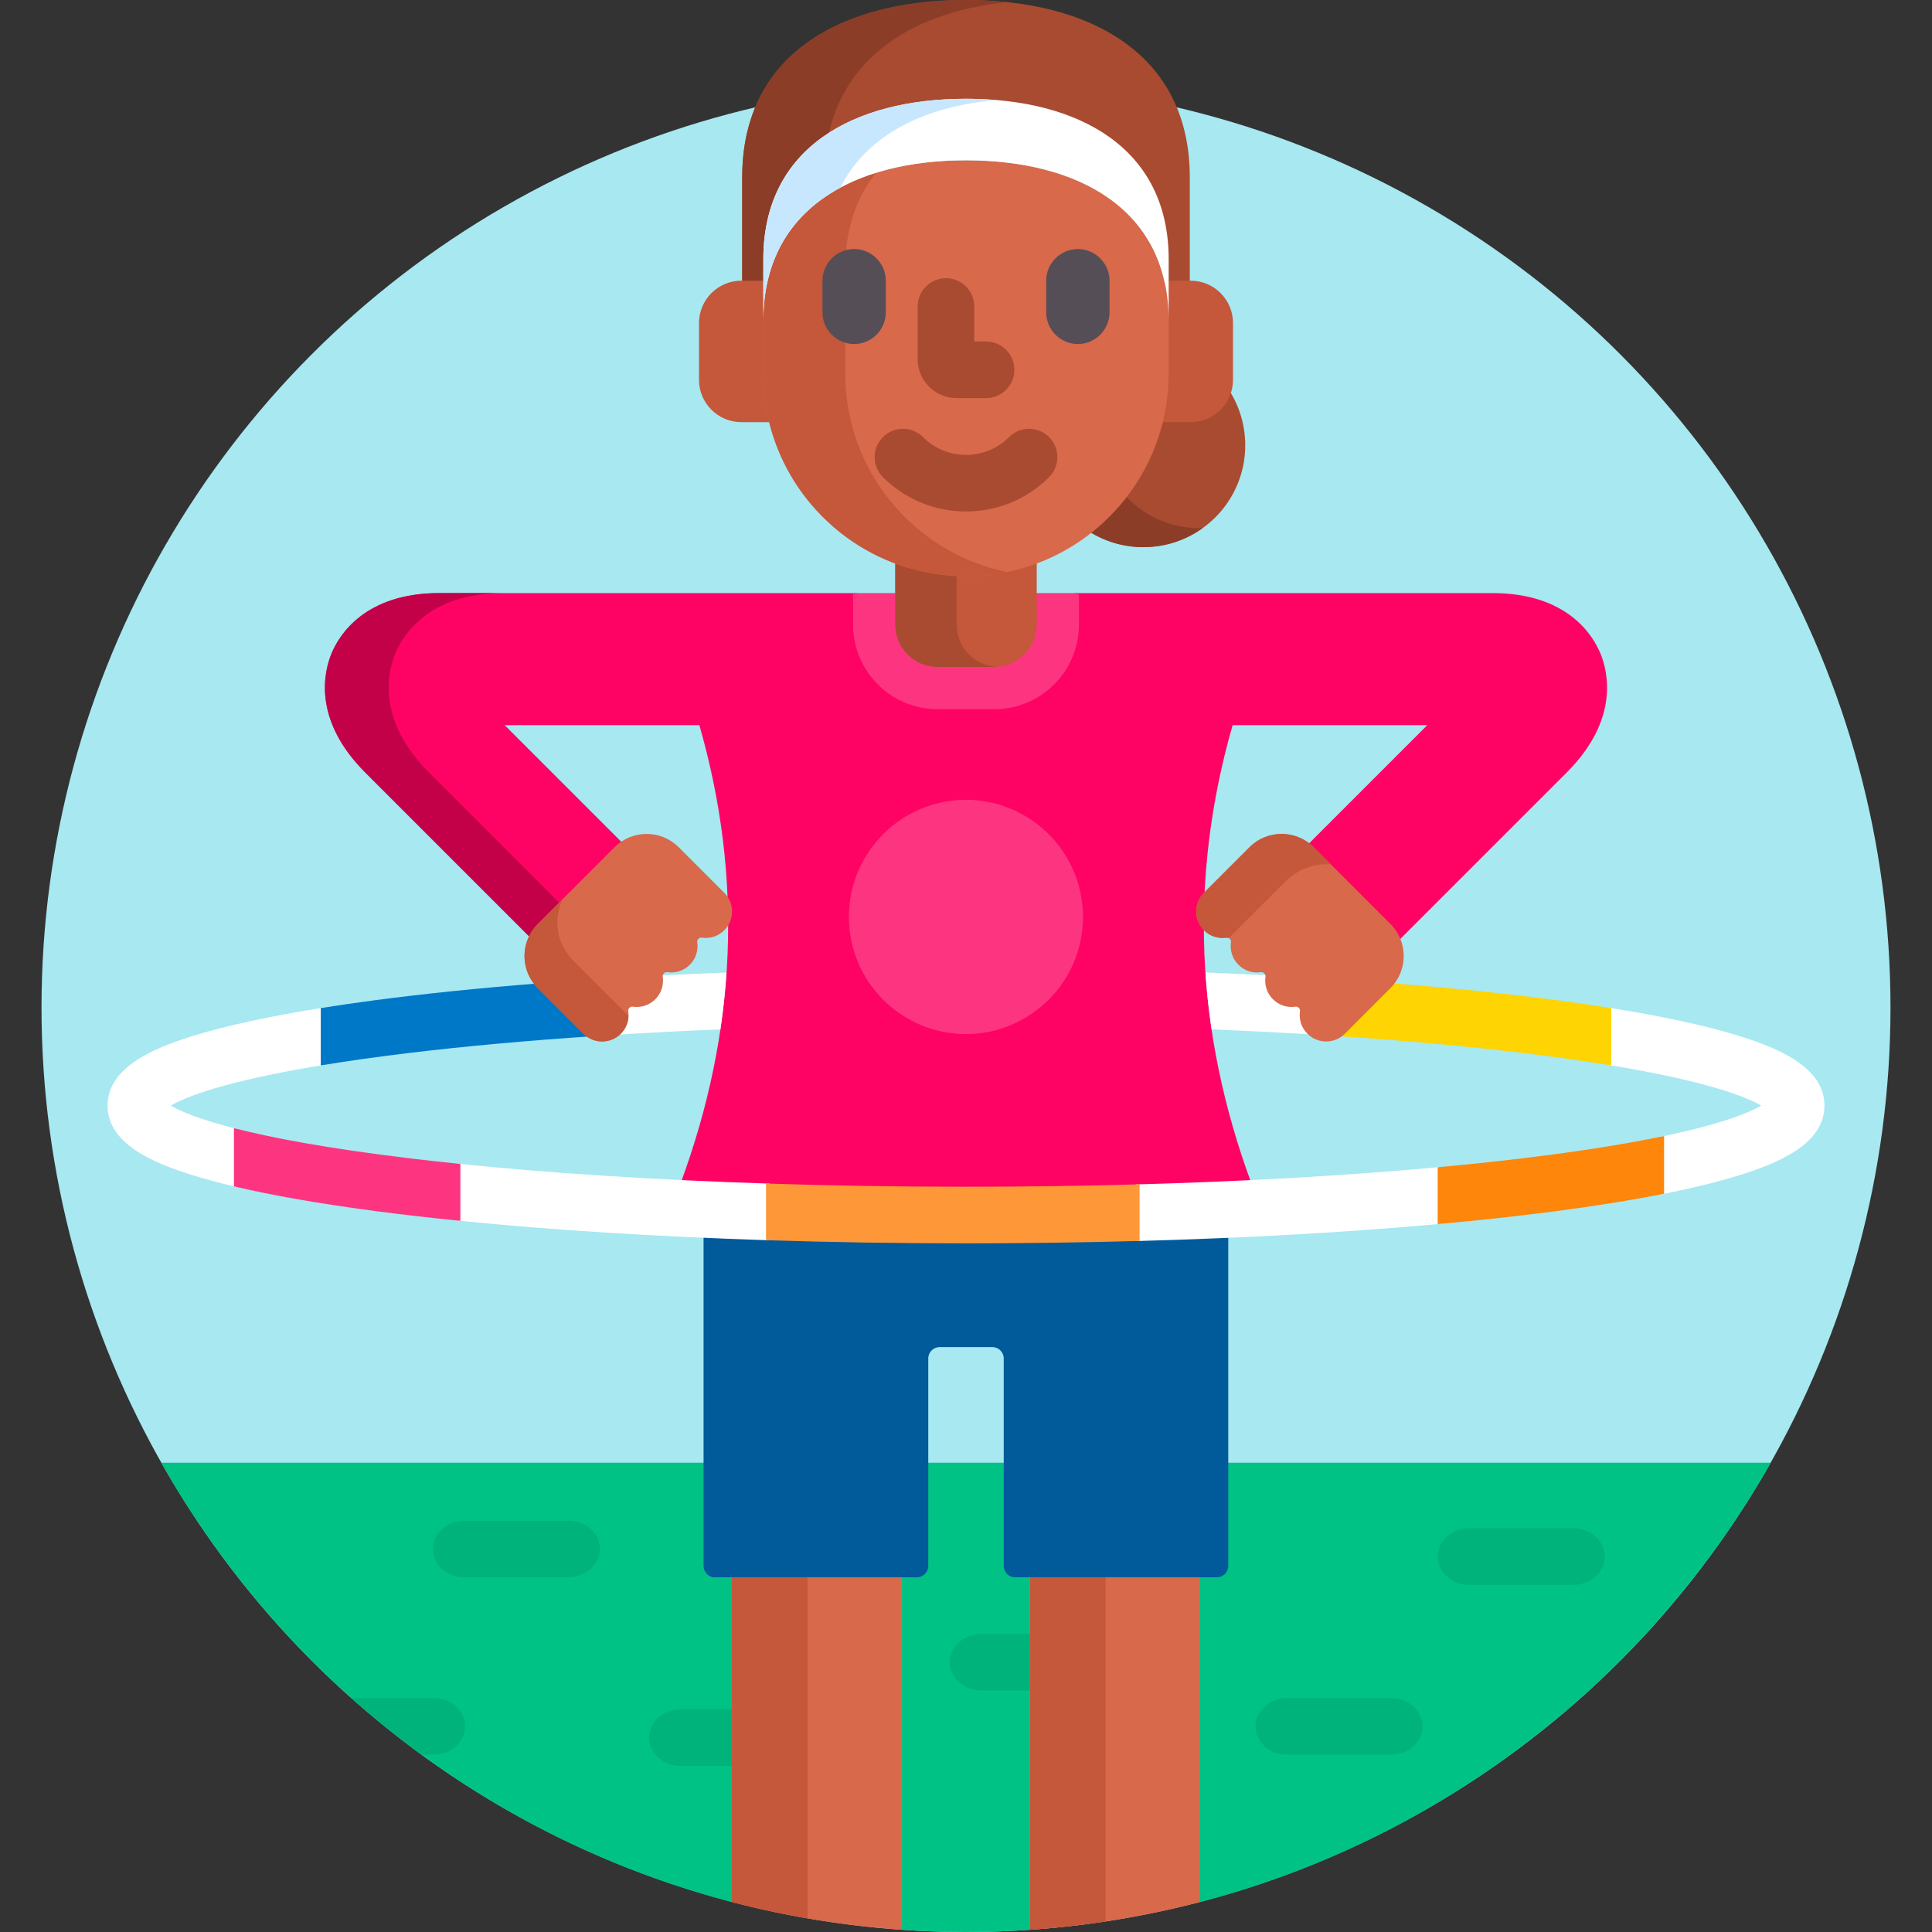 <svg id="Capa_1" enable-background="new 0 0 512 512" height="512" viewBox="0 0 512 512" width="512" xmlns="http://www.w3.org/2000/svg"><rect x="0" y="0" width="512" height="512" fill="#333333" stroke="none"/><circle cx="256" cy="267" fill="#a7e8f1" r="245"/><path d="m274 417h-5c-1.103 0-2-.897-2-2v-27.366h-22v27.366c0 1.103-.898 2-2 2h-5v94.342c5.944.432 11.945.658 18 .658s12.056-.227 18-.658z" fill="#00c285"/><path d="m195 417h-5.5c-1.102 0-2-.897-2-2v-27.366h-144.776c32.397 57.153 87.098 99.998 152.276 116.704z" fill="#00c285"/><path d="m324.5 387.634v27.366c0 1.103-.897 2-2 2h-5.5v87.338c65.177-16.706 119.878-59.551 152.275-116.704z" fill="#00c285"/><path d="m195 453h-14.666c-4.584 0-8.334 3.375-8.334 7.5s3.75 7.5 8.334 7.5h14.666z" fill="#00b37b"/><path d="m274 433h-13.949c-4.584 0-8.334 3.375-8.334 7.5s3.75 7.5 8.334 7.5h13.949z" fill="#00b37b"/><path d="m203.292 75.391v-6.693c0-25.999 19.704-41.522 52.708-41.522 33.005 0 52.709 15.522 52.709 41.522v6.693h6.596v-28.44c0-32.753-26.552-46.951-59.305-46.951s-59.303 14.198-59.303 46.951v28.439h6.595z" fill="#a94b30"/><path d="m203.292 75.391v-6.693c0-13.965 5.692-24.901 16.069-32.039 4.405-22.21 23.393-33.562 47.486-36.096-3.518-.372-7.14-.563-10.847-.563-32.753 0-59.303 14.198-59.303 46.951v28.439h6.595z" fill="#8c3d27"/><path d="m325.471 103.03c-1.066 4.485-5.096 7.836-9.902 7.836h-8.226c-2.775 11.998-9.652 22.436-19.075 29.756 4.237 2.765 9.295 4.378 14.732 4.378 14.912 0 27-12.088 27-27 0-5.538-1.67-10.685-4.529-14.97z" fill="#a94b30"/><path d="m297.856 130.973c-2.769 3.614-5.994 6.856-9.589 9.649 4.238 2.765 9.296 4.378 14.733 4.378 5.844 0 11.248-1.862 15.667-5.017-.223.005-.443.017-.667.017-8.009 0-15.199-3.49-20.144-9.027z" fill="#8c3d27"/><path d="m273 417v94.402c15.436-1.058 30.48-3.538 45-7.324v-87.078z" fill="#d8694b"/><path d="m293 417h-20v94.402c6.747-.463 13.414-1.213 20-2.209z" fill="#c5573a"/><path d="m194 417v87.078c14.52 3.787 29.564 6.267 45 7.324v-94.402z" fill="#d8694b"/><path d="m214 417h-20v87.078c6.561 1.711 13.236 3.141 20 4.308z" fill="#c5573a"/><path d="m256 328.5c-23.971 0-47.365-.5-69.5-1.464v87.964c0 1.65 1.35 3 3 3h53.5c1.65 0 3-1.35 3-3v-55c0-1.65 1.35-3 3-3h14c1.65 0 3 1.35 3 3v55c0 1.65 1.35 3 3 3h53.5c1.65 0 3-1.35 3-3v-87.964c-22.135.964-45.529 1.464-69.5 1.464z" fill="#015a9a"/><path d="m212 415v-87.074c-8.654-.23-17.166-.527-25.5-.89v87.964c0 1.65 1.35 3 3 3h25.5c-1.65 0-3-1.35-3-3z" fill="#015a9a"/><path d="m424.131 173.168c-1.992-4.81-8.77-15.996-28.631-15.996h-110.576v8.39c0 11.785-9.588 21.373-21.373 21.373h-15.102c-11.785 0-21.373-9.588-21.373-21.373v-8.39h-110.576c-19.861 0-26.639 11.186-28.631 15.996-1.992 4.809-5.11 17.512 8.935 31.556l44.156 44.156c.532-1.198 1.278-2.323 2.259-3.305l20.357-20.356c.547-.548 1.145-1.025 1.779-1.439l-31.607-31.607h51.589c11.643 40.518 9.964 81.036-5.028 121.555 23.995 1.163 49.573 1.773 75.69 1.773s51.695-.61 75.69-1.773c-14.992-40.519-16.672-81.037-5.028-121.555h51.589l-32.024 32.025c.418.313.822.646 1.197 1.021l20.358 20.356c1.173 1.174 2.014 2.552 2.546 4.018l44.869-44.869c14.045-14.044 10.927-26.747 8.935-31.556z" fill="#fe0364"/><path d="m273.738 157.172v8.39c0 5.617-4.57 10.187-10.188 10.187h-15.102c-5.617 0-10.187-4.569-10.187-10.187v-8.39h-12.186v8.39c0 12.337 10.036 22.373 22.373 22.373h15.102c12.337 0 22.373-10.036 22.373-22.373v-8.39z" fill="#fd3581"/><path d="m256 151.697c-6.598 0-12.911-1.229-18.737-3.454v17.318c0 6.152 5.034 11.187 11.187 11.187h15.102c6.153 0 11.188-5.034 11.188-11.187v-17.318c-5.828 2.225-12.141 3.454-18.74 3.454z" fill="#c5573a"/><path d="m253.524 165.561v-13.927c-5.703-.266-11.169-1.447-16.262-3.392v17.318c0 6.152 5.034 11.187 11.187 11.187h15.102c.195 0 .387-.02.58-.029-5.884-.306-10.607-5.2-10.607-11.157z" fill="#a94b30"/><path d="m203.292 98.988v-24.597h-6.86c-6.152 0-11.186 5.034-11.186 11.188v15.102c0 6.152 5.034 11.187 11.186 11.187h8.458c-1.039-4.126-1.598-8.438-1.598-12.88z" fill="#c5573a"/><path d="m315.568 74.391h-6.859v24.598c0 4.441-.559 8.754-1.598 12.878h8.457c6.153 0 11.187-5.034 11.187-11.187v-15.102c0-6.153-5.033-11.187-11.187-11.187z" fill="#c5573a"/><path d="m256 42.479c-29.662 0-53.708 12.859-53.708 42.521v13.988c0 29.663 24.046 53.709 53.708 53.709s53.709-24.046 53.709-53.709v-13.988c0-29.662-24.047-42.521-53.709-42.521z" fill="#d8694b"/><path d="m224 98.988v-27.94c0-10.439 2.983-18.794 8.137-25.243-17.685 5.52-29.845 18.107-29.845 39.195v13.988c0 29.663 24.046 53.709 53.708 53.709 3.719 0 7.349-.379 10.853-1.098-24.458-5.02-42.853-26.666-42.853-52.611z" fill="#c5573a"/><path d="m256 26.176c-29.662 0-53.708 12.859-53.708 42.522v16.302c0-29.662 24.046-42.521 53.708-42.521s53.709 12.859 53.709 42.521v-16.303c0-29.662-24.047-42.521-53.709-42.521z" fill="#fff"/><path d="m264.146 26.516c-2.656-.228-5.376-.34-8.146-.34-29.662 0-53.708 12.859-53.708 42.522v16.302c0-17.088 7.989-28.589 20.427-35.277 7.097-14.241 22.665-21.602 41.427-23.207z" fill="#c7e7ff"/><path d="m234.746 82.779c0 4.615-3.775 8.39-8.391 8.39-4.614 0-8.39-3.774-8.39-8.39v-8.39c0-4.614 3.775-8.39 8.39-8.39 4.615 0 8.391 3.775 8.391 8.39z" fill="#554e56"/><path d="m294.035 82.779c0 4.615-3.776 8.39-8.39 8.39-4.616 0-8.391-3.774-8.391-8.39v-8.39c0-4.614 3.774-8.39 8.391-8.39 4.613 0 8.39 3.775 8.39 8.39z" fill="#554e56"/><path d="m261.315 105.5h-7.831c-5.678 0-10.297-4.619-10.297-10.296v-13.983c0-4.143 3.357-7.5 7.5-7.5s7.5 3.357 7.5 7.5v9.279h3.128c4.142 0 7.5 3.357 7.5 7.5s-3.358 7.5-7.5 7.5z" fill="#a94b30"/><path d="m256.001 135.547c-7.974 0-15.947-3.035-22.018-9.105-2.929-2.93-2.929-7.678 0-10.607 2.93-2.928 7.678-2.928 10.607 0 6.29 6.292 16.527 6.294 22.819 0 2.93-2.928 7.678-2.928 10.607 0 2.929 2.93 2.929 7.678 0 10.607-6.069 6.07-14.042 9.105-22.015 9.105z" fill="#a94b30"/><path d="m143.219 245.575 5.664-5.664-35.188-35.188c-14.045-14.044-10.927-26.746-8.935-31.556s8.77-15.996 28.631-15.996h-16.891c-19.861 0-26.639 11.186-28.631 15.996-1.992 4.809-5.11 17.512 8.935 31.556l44.156 44.156c.532-1.197 1.278-2.322 2.259-3.304z" fill="#c20148"/><g fill="#fff"><path d="m347.189 273.244c-1.347-1.346-1.963-3.207-1.691-5.105.092-.646-.128-1.305-.589-1.765-.386-.385-.921-.606-1.468-.606l-1.184.085c-1.589 0-3.086-.622-4.215-1.752-1.346-1.346-1.961-3.206-1.687-5.103.023-.172.022-.345.004-.514-5.551-.285-11.183-.544-16.9-.769.339 5.028.879 10.057 1.627 15.085 9.345.383 18.478.849 27.345 1.393-.448-.259-.867-.574-1.242-.949z"/><path d="m174.634 258.534c-.013.151-.012.304.009.456.275 1.904-.34 3.765-1.686 5.11-1.129 1.13-2.626 1.752-4.216 1.752l-1.184-.085c-.546 0-1.081.222-1.468.608-.46.458-.68 1.117-.588 1.763.272 1.898-.344 3.76-1.691 5.105-.408.408-.866.748-1.359 1.019 9.216-.574 18.722-1.064 28.461-1.463.748-5.028 1.289-10.057 1.627-15.085-6.062.239-12.031.514-17.905.82z"/><path d="m121 308.355v15.082c24.727 2.52 52.912 4.301 83 5.254v-15.015c-30.12-.967-58.401-2.774-83-5.321z"/><path d="m86 282.183v-15.184c-14.358 2.261-26.083 4.792-34.942 7.553-10.503 3.273-22.558 8.328-22.558 18.448s12.055 15.175 22.558 18.448c3.53 1.101 7.519 2.164 11.942 3.188v-15.41c-10.205-2.555-15.295-4.799-17.754-6.227 3.865-2.242 14.213-6.503 40.754-10.816z"/><path d="m382 309.239c-24.369 2.267-51.906 3.846-81 4.647v15.01c29.086-.789 56.546-2.344 81-4.586z"/><path d="m460.942 274.552c-8.859-2.761-20.584-5.292-34.942-7.553v15.184c26.541 4.314 36.889 8.574 40.754 10.817-3.096 1.797-10.355 4.888-26.754 8.264v15.287c8.157-1.596 15.159-3.3 20.942-5.103 10.503-3.273 22.558-8.328 22.558-18.448s-12.055-15.175-22.558-18.448z"/></g><path d="m412.544 265.059c-13.431-1.771-28.293-3.28-44.214-4.521-.177.205-.354.411-.548.606l-12.101 12.1c-.495.495-1.065.887-1.682 1.178v.125c17.689 1.168 34.228 2.658 49.126 4.445 9.172 1.1 17.061 2.23 23.874 3.354v-15.19c-4.55-.727-9.369-1.428-14.455-2.097z" fill="#fed402"/><path d="m155.318 273.244-12.584-12.635c-15.57 1.227-30.109 2.713-43.278 4.449-5.086.67-9.905 1.37-14.456 2.097v15.19c6.813-1.124 14.702-2.254 23.874-3.354 14.725-1.767 31.056-3.241 48.511-4.403-.766-.296-1.469-.747-2.067-1.344z" fill="#0078c8"/><path d="m368.489 261.852c4.682-4.683 4.68-12.301-.001-16.983l-20.357-20.356c-4.682-4.683-12.298-4.683-16.981 0l-12.102 12.102c-2.73 2.731-2.73 7.175 0 9.906 1.571 1.57 3.739 2.288 5.953 1.971.335-.048.676.065.914.305.241.24.354.579.306.915-.317 2.214.401 4.384 1.972 5.953 1.57 1.569 3.738 2.29 5.952 1.972.337-.047.676.064.915.304.24.241.353.581.307.916-.319 2.214.399 4.383 1.97 5.953 1.57 1.571 3.74 2.29 5.952 1.971.336-.049.676.066.915.305.241.24.353.58.305.914-.317 2.215.403 4.385 1.974 5.954 2.729 2.731 7.174 2.732 9.907 0z" fill="#d8694b"/><path d="m142.511 261.852c-4.682-4.683-4.681-12.301.001-16.983l20.357-20.356c4.682-4.683 12.298-4.683 16.982 0l12.101 12.102c2.731 2.731 2.731 7.175 0 9.906-1.57 1.57-3.738 2.288-5.952 1.971-.335-.048-.676.065-.915.305-.24.24-.353.579-.305.915.317 2.214-.401 4.384-1.972 5.953-1.57 1.569-3.738 2.29-5.952 1.972-.337-.047-.676.064-.915.304-.24.241-.352.581-.307.916.319 2.214-.399 4.383-1.97 5.953-1.57 1.571-3.74 2.29-5.953 1.971-.335-.049-.675.066-.914.305-.241.24-.353.58-.305.914.317 2.215-.403 4.385-1.974 5.954-2.73 2.731-7.174 2.732-9.907 0z" fill="#d8694b"/><path d="m166.227 268.878-14.369-14.368c-4.379-4.38-5.292-10.918-2.771-16.216l-6.575 6.574c-4.682 4.683-4.683 12.301-.001 16.983l12.101 12.1c2.733 2.732 7.178 2.731 9.907 0 1.29-1.29 1.996-2.987 2.034-4.779-.109-.098-.221-.19-.326-.294z" fill="#c5573a"/><circle cx="256" cy="243" fill="#fd3581" r="31"/><path d="m245 243c0-13.621 8.788-25.181 21-29.342-3.139-1.069-6.5-1.658-10-1.658-17.121 0-31 13.879-31 31s13.879 31 31 31c3.5 0 6.861-.589 10-1.658-12.212-4.161-21-15.721-21-29.342z" fill="#fd3581"/><path d="m416.949 405h-27.615c-4.584 0-8.334 3.375-8.334 7.5s3.75 7.5 8.334 7.5h27.615c4.582 0 8.334-3.375 8.334-7.5s-3.752-7.5-8.334-7.5z" fill="#00b37b"/><path d="m368.666 450h-27.615c-4.584 0-8.334 3.375-8.334 7.5s3.75 7.5 8.334 7.5h27.615c4.582 0 8.334-3.375 8.334-7.5s-3.752-7.5-8.334-7.5z" fill="#00b37b"/><path d="m114.949 450h-21.828c5.94 5.292 12.141 10.299 18.578 15h3.25c4.582 0 8.334-3.375 8.334-7.5s-3.752-7.5-8.334-7.5z" fill="#00b37b"/><path d="m150.666 403h-27.615c-4.584 0-8.334 3.375-8.334 7.5s3.75 7.5 8.334 7.5h27.615c4.582 0 8.334-3.375 8.334-7.5s-3.752-7.5-8.334-7.5z" fill="#00b37b"/><path d="m302 328.869v-15.011c-14.992.423-30.399.642-46 .642-18.04 0-35.82-.292-53-.855v15.016c17.145.554 34.907.84 53 .84 15.643-.001 31.036-.216 46-.632z" fill="#fe9738"/><path d="m412.544 320.941c10.673-1.406 20.172-2.941 28.456-4.591v-15.293c-9.273 1.946-21.57 3.995-37.874 5.95-7.025.843-14.423 1.617-22.126 2.326v15.067c11.177-1.011 21.74-2.167 31.544-3.459z" fill="#fe860a"/><path d="m99.456 320.941c7.131.939 14.668 1.807 22.544 2.6v-15.08c-4.498-.461-8.883-.944-13.126-1.453-22.265-2.67-37.06-5.514-46.874-8.033v15.425c10.151 2.402 22.683 4.594 37.456 6.541z" fill="#fd3581"/><path d="m325.001 248.49c.222-.031.442.014.638.112l14.981-14.981c3.302-3.301 7.71-4.816 12.04-4.58l-4.529-4.529c-4.682-4.683-12.298-4.683-16.981 0l-12.102 12.102c-2.73 2.731-2.73 7.175 0 9.906 1.571 1.57 3.739 2.288 5.953 1.97z" fill="#c5573a"/></svg>